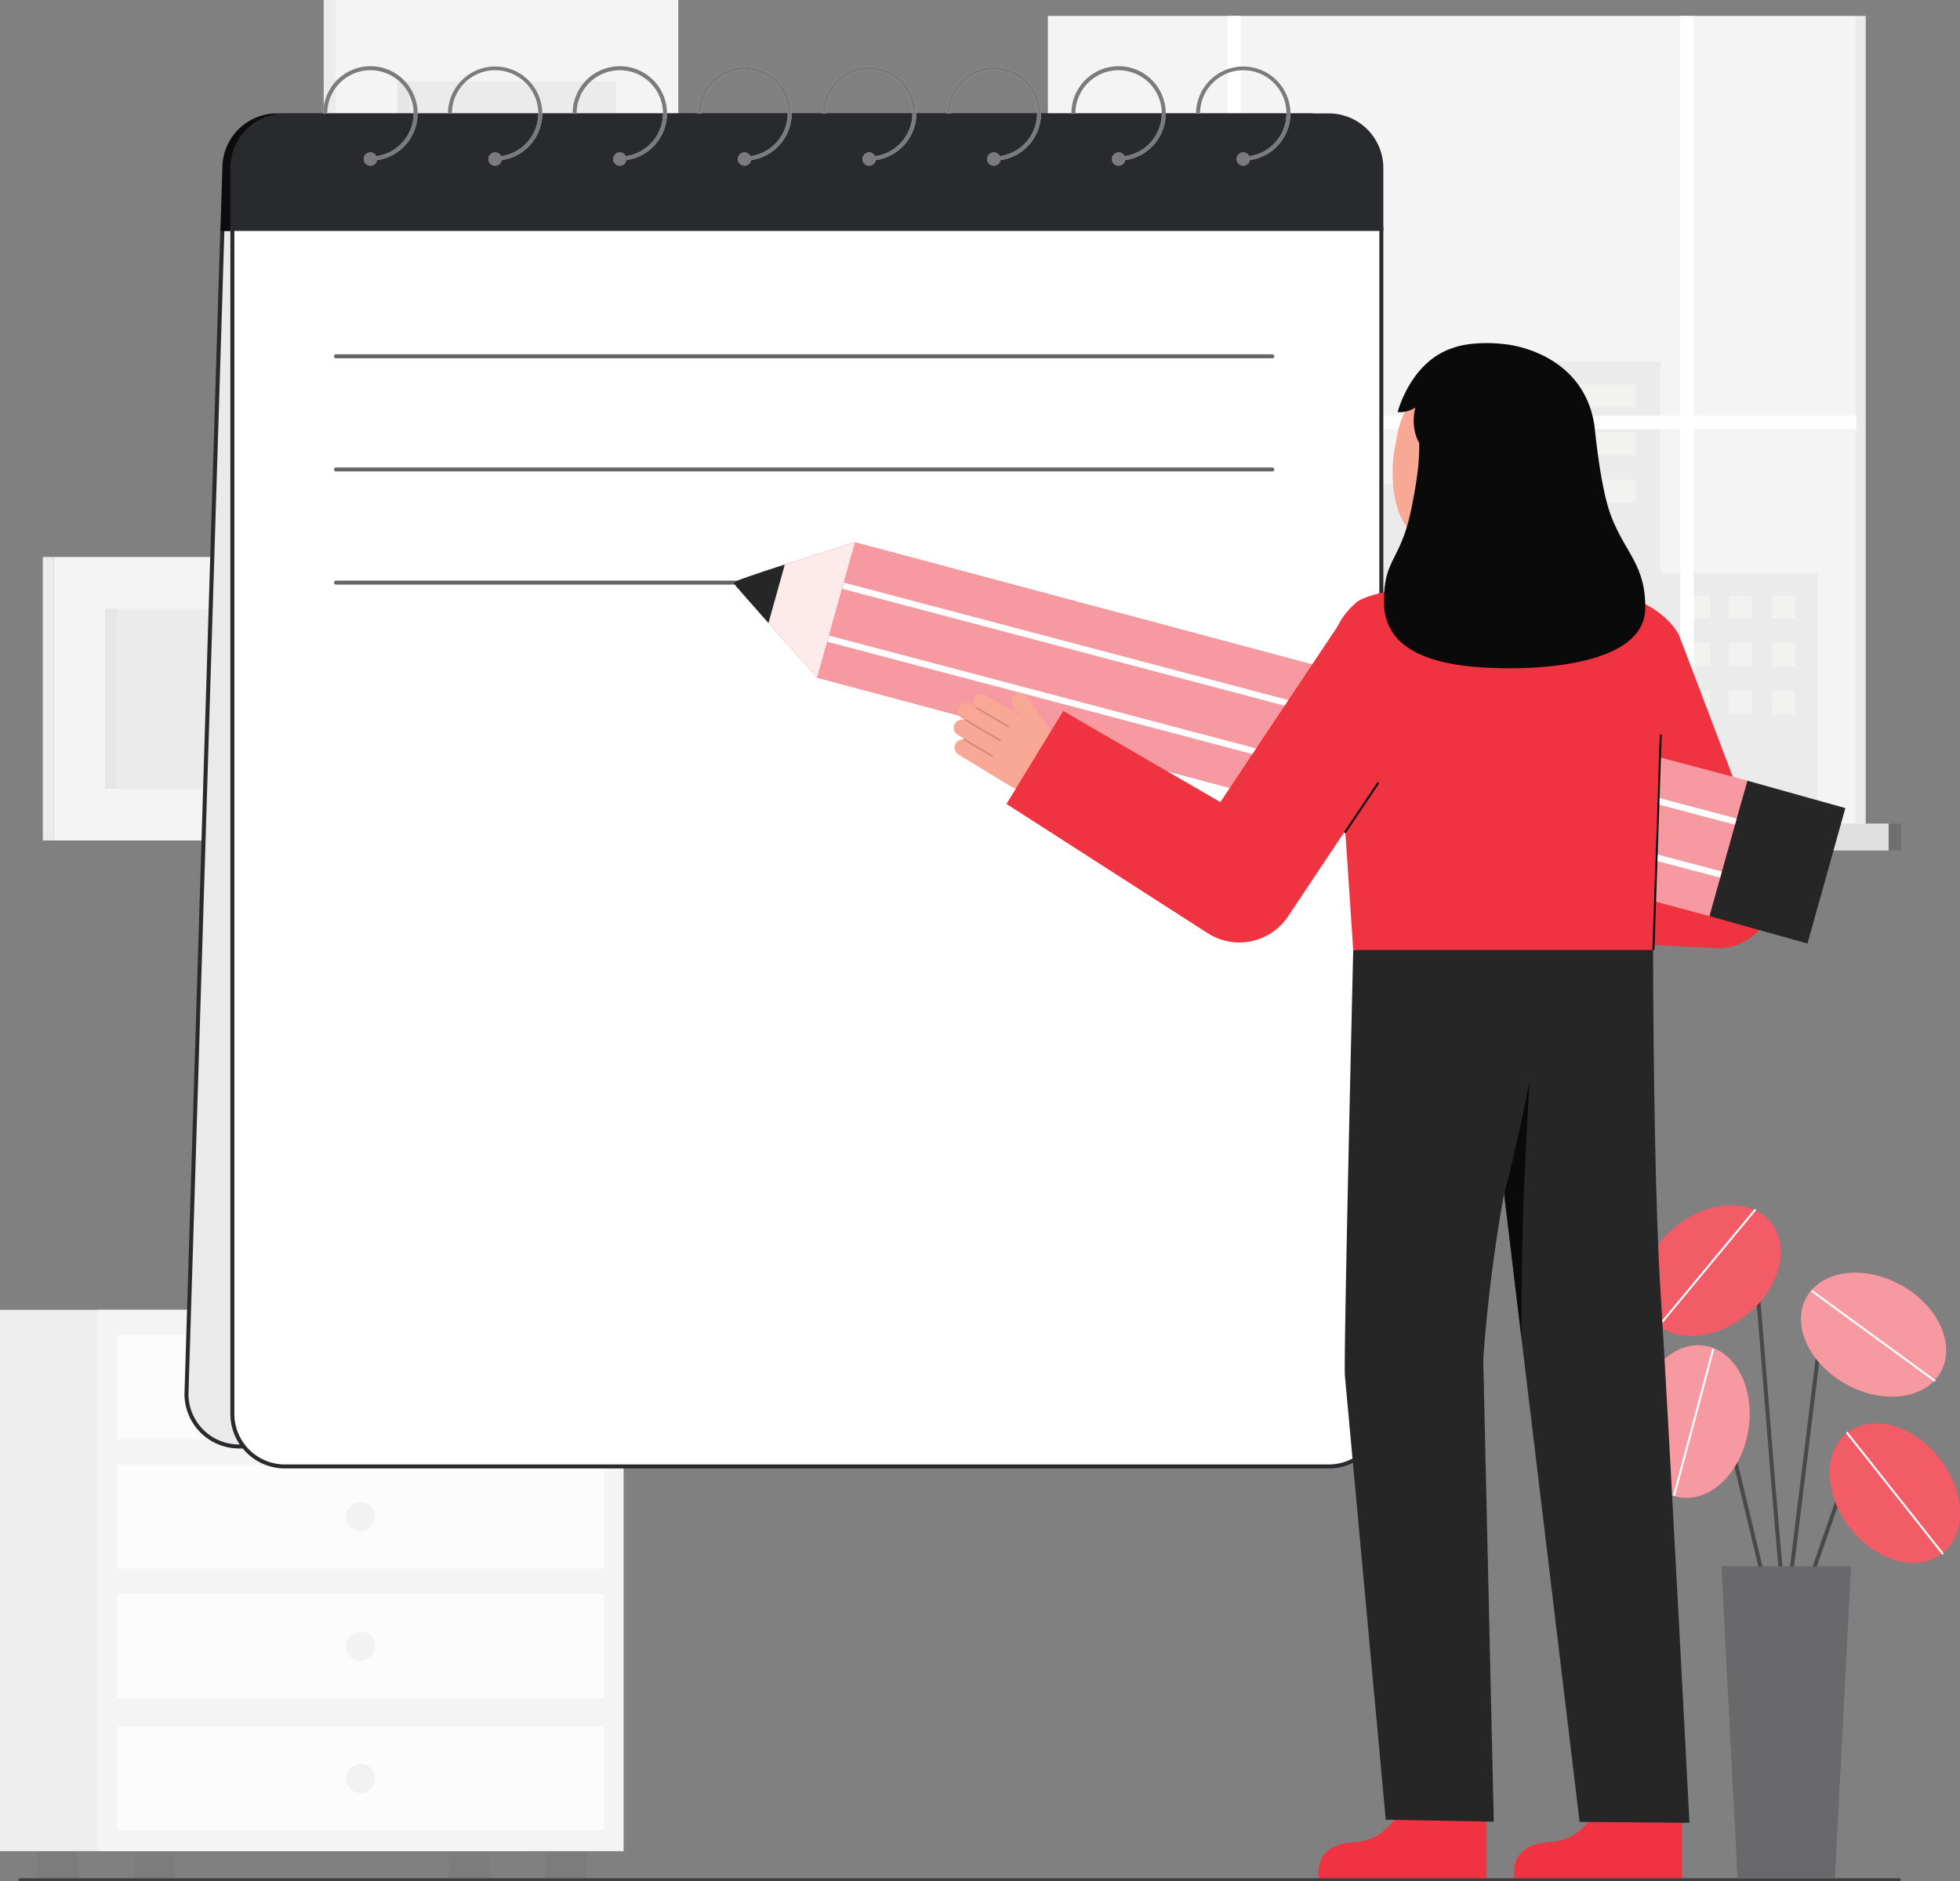 <svg id="Layer_1" data-name="Layer 1" xmlns="http://www.w3.org/2000/svg" viewBox="0 0 981.971 942.446">
  <rect x="0" y="0" width="981.971" height="942.446" fill="#808080" stroke="none"/>
  <g>
    <g>
      <rect x="167.751" width="172.061" height="223.958" transform="translate(507.563 223.958) rotate(-180)" fill="#f4f4f4"></rect>
      <rect x="162.169" width="5.582" height="223.958" fill="#f4f4f4"></rect>
      <rect x="162.169" width="5.582" height="223.958" fill="#292a2e" opacity="0.05"></rect>
      <rect x="199.094" y="40.797" width="109.375" height="142.365" transform="translate(507.563 223.958) rotate(-180)" fill="#292a2e" opacity="0.05"></rect>
      <rect x="199.094" y="40.797" width="5.7" height="142.365" transform="translate(403.888 223.958) rotate(-180)" fill="#292a2e" opacity="0.03"></rect>
      <rect x="27.033" y="279.033" width="140.718" height="142.01" transform="translate(194.783 700.077) rotate(-180)" fill="#f4f4f4"></rect>
      <rect x="52.666" y="304.902" width="89.451" height="90.272" transform="translate(194.783 700.077) rotate(-180)" fill="#292a2e" opacity="0.05"></rect>
      <rect x="21.451" y="279.033" width="5.582" height="142.01" fill="#f4f4f4"></rect>
      <rect x="21.451" y="279.033" width="5.582" height="142.01" fill="#292a2e" opacity="0.05"></rect>
      <rect x="52.666" y="304.902" width="5.7" height="90.272" transform="translate(111.033 700.077) rotate(-180)" fill="#292a2e" opacity="0.03"></rect>
    </g>
    <g>
      <rect id="c_3_c" x="525.001" y="7.981" width="405.081" height="405.081" fill="#f4f4f4"></rect>
      <rect id="c_3_c-2" data-name="c_3_c" x="930.082" y="7.981" width="4.643" height="405.081" fill="#f4f4f4"></rect>
      <rect id="c_3_c-3" data-name="c_3_c" x="930.082" y="7.981" width="4.643" height="405.081" fill="#292a2e" opacity="0.05"></rect>
      <polygon id="c_3_c-4" data-name="c_3_c" points="831.95 287.115 831.95 181.133 745.134 181.133 745.134 242.706 610.657 242.706 610.657 351.73 553.503 351.73 553.503 413.062 610.657 413.062 621.668 413.062 910.596 413.062 910.596 287.115 831.95 287.115" fill="#292a2e" opacity="0.05"></polygon>
      <g id="c_3_wh">
        <rect id="c_3_wh-2" data-name="c_3_wh" x="756.278" y="192.64" width="63.22" height="11.507" fill="#fffffa" opacity="0.34"></rect>
        <rect id="c_3_wh-3" data-name="c_3_wh" x="756.278" y="216.486" width="63.22" height="11.507" fill="#fffffa" opacity="0.34"></rect>
        <rect id="c_3_wh-4" data-name="c_3_wh" x="756.278" y="240.331" width="63.22" height="11.507" fill="#fffffa" opacity="0.34"></rect>
      </g>
      <g id="c_3_wh-5" data-name="c_3_wh">
        <rect id="c_3_wh-6" data-name="c_3_wh" x="887.733" y="298.285" width="11.652" height="11.507" fill="#fffffa" opacity="0.34"></rect>
        <rect id="c_3_wh-7" data-name="c_3_wh" x="887.733" y="322.131" width="11.652" height="11.507" fill="#fffffa" opacity="0.34"></rect>
        <rect id="c_3_wh-8" data-name="c_3_wh" x="887.733" y="345.976" width="11.652" height="11.507" fill="#fffffa" opacity="0.34"></rect>
        <rect id="c_3_wh-9" data-name="c_3_wh" x="866.177" y="298.285" width="11.652" height="11.507" fill="#fffffa" opacity="0.34"></rect>
        <rect id="c_3_wh-10" data-name="c_3_wh" x="866.177" y="322.131" width="11.652" height="11.507" fill="#fffffa" opacity="0.34"></rect>
        <rect id="c_3_wh-11" data-name="c_3_wh" x="866.177" y="345.976" width="11.652" height="11.507" fill="#fffffa" opacity="0.34"></rect>
        <rect id="c_3_wh-12" data-name="c_3_wh" x="845.203" y="298.285" width="11.652" height="11.507" fill="#fffffa" opacity="0.34"></rect>
        <rect id="c_3_wh-13" data-name="c_3_wh" x="845.203" y="322.131" width="11.652" height="11.507" fill="#fffffa" opacity="0.34"></rect>
        <rect id="c_3_wh-14" data-name="c_3_wh" x="845.203" y="345.976" width="11.652" height="11.507" fill="#fffffa" opacity="0.34"></rect>
      </g>
      <polygon points="930.082 208.25 848.573 208.25 848.573 7.981 841.832 7.981 841.832 208.25 621.668 208.25 621.668 7.981 614.927 7.981 614.927 208.25 525.001 208.25 525.001 214.99 614.927 214.99 614.927 413.062 621.668 413.062 621.668 214.99 841.832 214.99 841.832 413.062 848.573 413.062 848.573 214.99 930.082 214.99 930.082 208.25" fill="#fff"></polygon>
      <rect id="c_3_c-5" data-name="c_3_c" x="508.864" y="412.574" width="437.355" height="13.471" fill="#f4f4f4"></rect>
      <rect id="c_3_c-6" data-name="c_3_c" x="508.864" y="412.574" width="437.355" height="13.471" fill="#292a2e" opacity="0.1"></rect>
      <rect id="c_3_c-7" data-name="c_3_c" x="946.219" y="412.574" width="6.314" height="13.471" fill="#292a2e" opacity="0.1"></rect>
      <rect id="c_3_c-8" data-name="c_3_c" x="946.219" y="412.574" width="6.314" height="13.471" fill="#292a2e" opacity="0.1"></rect>
    </g>
    <g>
      <path d="M894.912,809.348a.993.993,0,0,1-.707-.293c-1.409-1.408-3.705-27.258-9.891-104.223-2.532-31.492-4.923-61.238-6.667-79.315-.125-1.291-.625-1.441-.79-1.49-2.388-.721-9.652,5.006-13.707,10.022a1,1,0,0,1-1.556-1.258c2.682-3.316,11.422-12.009,15.838-10.68.891.268,2,1.042,2.206,3.214,1.746,18.093,4.137,47.847,6.669,79.347,3.759,46.77,8.018,99.756,9.417,103.093a1,1,0,0,1-.812,1.583Z" fill="#494949"></path>
      <ellipse cx="857.316" cy="636.534" rx="38.507" ry="28.398" transform="translate(-209.738 676.069) rotate(-38.715)" fill="#EF3340"></ellipse>
      <ellipse cx="857.316" cy="636.534" rx="38.507" ry="28.398" transform="translate(-209.738 676.069) rotate(-38.715)" fill="#fff" opacity="0.2"></ellipse>
      <path d="M831.922,663.727a.5.5,0,0,1-.384-.819l47.291-57.029a.5.5,0,1,1,.769.639l-47.291,57.029A.5.5,0,0,1,831.922,663.727Z" fill="#fff"></path>
      <path d="M905.227,797.123a1,1,0,0,1-.945-1.329l17.764-51.087a9.5,9.5,0,0,1,15.529-3.748l9.391,8.971a1,1,0,0,1-1.382,1.447l-9.391-8.972a7.5,7.5,0,0,0-12.258,2.959l-17.764,51.087A1,1,0,0,1,905.227,797.123Z" fill="#494949"></path>
      <ellipse cx="949.306" cy="748.016" rx="28.398" ry="38.507" transform="translate(-259.29 750.686) rotate(-38.363)" fill="#EF3340"></ellipse>
      <path d="M886.842,806.091a1,1,0,0,1-.972-.768L856.06,680.678a4.751,4.751,0,0,0-8.213-2l-9.189,10.62a1,1,0,0,1-1.513-1.309l9.19-10.619a6.75,6.75,0,0,1,11.67,2.848l29.811,124.644a1,1,0,0,1-.741,1.205A.983.983,0,0,1,886.842,806.091Z" fill="#494949"></path>
      <ellipse cx="847.861" cy="712.144" rx="38.507" ry="28.398" transform="translate(1.662 1426.262) rotate(-80.189)" fill="#EF3340"></ellipse>
      <path d="M894.914,809.348a1.043,1.043,0,0,1-.124-.007,1,1,0,0,1-.87-1.115l19.036-154.557a8.806,8.806,0,0,1,15.341-4.753l21.758,24.643a1,1,0,1,1-1.5,1.324L926.8,650.24a6.806,6.806,0,0,0-11.857,3.673L895.905,808.47A1,1,0,0,1,894.914,809.348Z" fill="#494949"></path>
      <ellipse cx="938.675" cy="668.616" rx="28.398" ry="38.507" transform="translate(-100.746 1166.373) rotate(-61.051)" fill="#EF3340"></ellipse>
      <ellipse cx="949.306" cy="748.016" rx="28.398" ry="38.507" transform="translate(-259.29 750.686) rotate(-38.363)" fill="#fff" opacity="0.2"></ellipse>
      <ellipse cx="847.861" cy="712.144" rx="38.507" ry="28.398" transform="translate(1.662 1426.262) rotate(-80.189)" fill="#fff" opacity="0.5"></ellipse>
      <ellipse cx="938.675" cy="668.616" rx="28.398" ry="38.507" transform="translate(-100.746 1166.373) rotate(-61.051)" fill="#fff" opacity="0.5"></ellipse>
      <polygon points="919.26 940.49 870.564 940.49 862.495 784.686 927.33 784.686 919.26 940.49" fill="#292a2e"></polygon>
      <polygon points="919.26 940.49 870.564 940.49 862.495 784.686 927.33 784.686 919.26 940.49" fill="#fff" opacity="0.3"></polygon>
      <path d="M973.206,778.71a.5.5,0,0,1-.393-.19l-47.8-60.386a.5.5,0,1,1,.784-.621L973.6,777.9a.5.5,0,0,1-.081.7A.506.506,0,0,1,973.206,778.71Z" fill="#fff"></path>
      <path d="M969.192,692.092a.494.494,0,0,1-.294-.1l-61.167-44.662a.5.5,0,1,1,.59-.808l61.166,44.663a.5.5,0,0,1-.295.9Z" fill="#fff"></path>
      <path d="M838.817,749.441a.519.519,0,0,1-.129-.017.5.5,0,0,1-.354-.612l19.472-72.953a.5.5,0,0,1,.966.257L839.3,749.07A.5.5,0,0,1,838.817,749.441Z" fill="#fff"></path>
    </g>
    <g>
      <g>
        <rect x="100.533" y="631.721" width="80.326" height="23.372" fill="#f4f4f4"></rect>
        <rect x="111.32" y="631.721" width="10.525" height="23.372" fill="#292a2e" opacity="0.05"></rect>
        <rect x="126.831" y="636.801" width="43.764" height="13.85" fill="#fff"></rect>
      </g>
      <g>
        <rect x="162.21" y="617.494" width="81.445" height="23.372" transform="translate(268.797 -28.628) rotate(23.594)" fill="#f4f4f4"></rect>
        <rect x="162.21" y="617.494" width="81.445" height="23.372" transform="translate(268.797 -28.628) rotate(23.594)" fill="#292a2e" opacity="0.05"></rect>
        <rect x="220.002" y="627.28" width="10.672" height="23.372" transform="translate(274.587 -36.778) rotate(23.594)" fill="#fff"></rect>
        <rect x="173.17" y="619.293" width="44.373" height="13.85" transform="translate(266.978 -25.843) rotate(23.594)" fill="#fff"></rect>
      </g>
      <g>
        <g>
          <rect x="224.884" y="927.797" width="20.186" height="13.481" fill="#292a2e" opacity="0.05"></rect>
          <rect x="18.504" y="927.797" width="20.186" height="13.481" fill="#292a2e" opacity="0.05"></rect>
        </g>
        <rect y="656.189" width="263.574" height="271.152" fill="#f4f4f4"></rect>
        <rect y="656.189" width="263.574" height="271.152" fill="#292a2e" opacity="0.03"></rect>
        <rect x="48.844" y="656.189" width="263.574" height="271.152" fill="#f4f4f4"></rect>
        <g>
          <rect x="273.729" y="927.797" width="20.186" height="13.481" fill="#292a2e" opacity="0.05"></rect>
          <rect x="67.348" y="927.797" width="20.186" height="13.481" fill="#292a2e" opacity="0.05"></rect>
        </g>
        <rect x="58.739" y="668.888" width="243.786" height="52.094" fill="#fff" opacity="0.7"></rect>
        <rect x="58.739" y="733.733" width="243.786" height="52.094" fill="#fff" opacity="0.7"></rect>
        <rect x="58.739" y="798.576" width="243.786" height="52.094" fill="#fff" opacity="0.7"></rect>
        <circle cx="180.632" cy="694.935" r="7.289" fill="#292a2e" opacity="0.05"></circle>
        <circle cx="180.632" cy="759.78" r="7.289" fill="#292a2e" opacity="0.05"></circle>
        <circle cx="180.632" cy="824.624" r="7.289" fill="#292a2e" opacity="0.05"></circle>
        <g>
          <rect x="58.739" y="864.882" width="243.786" height="52.094" fill="#fff" opacity="0.7"></rect>
          <circle cx="180.632" cy="890.929" r="7.289" fill="#292a2e" opacity="0.05"></circle>
        </g>
      </g>
    </g>
    <g>
      <g>
        <g>
          <path d="M636.745,724.626H119.73a26.312,26.312,0,0,1-26.312-26.312l18-583.634H680.057l-17,583.634A26.312,26.312,0,0,1,636.745,724.626Z" fill="#292a2e"></path>
          <path d="M636.745,724.626H119.73a26.312,26.312,0,0,1-26.312-26.312l18-583.634H680.057l-17,583.634A26.312,26.312,0,0,1,636.745,724.626Z" fill="#fff" opacity="0.9"></path>
          <path d="M636.745,725.626H119.73a27.344,27.344,0,0,1-27.313-27.312l18-584.634h570.64l-17,584.634A27.343,27.343,0,0,1,636.745,725.626ZM112.417,115.68l-18,582.634a25.341,25.341,0,0,0,25.313,25.312H636.745a25.341,25.341,0,0,0,25.312-25.312l17-582.634Z" fill="#292a2e"></path>
        </g>
        <path d="M655.745,56.811H138.73a27.344,27.344,0,0,0-27.313,27.312l-1,31.557h570.64l2-31.557A27.343,27.343,0,0,0,655.745,56.811Z" fill="#0c0c0c"></path>
      </g>
      <g>
        <path d="M665.745,56.811H142.73a27.344,27.344,0,0,0-27.313,27.312V115.68h577.64V84.123A27.343,27.343,0,0,0,665.745,56.811Z" fill="#292a2e"></path>
        <g>
          <path d="M116.418,114.68h575.64a0,0,0,0,1,0,0V708.314a26.312,26.312,0,0,1-26.312,26.312H142.73a26.312,26.312,0,0,1-26.312-26.312V114.68A0,0,0,0,1,116.418,114.68Z" fill="#fff"></path>
          <path d="M665.745,735.626H142.73a27.344,27.344,0,0,1-27.313-27.312V113.68h577.64V708.314A27.343,27.343,0,0,1,665.745,735.626ZM117.417,115.68V708.314a25.341,25.341,0,0,0,25.313,25.312H665.745a25.341,25.341,0,0,0,25.312-25.312V115.68Z" fill="#292a2e"></path>
        </g>
      </g>
      <g>
        <path d="M185.587,33.176a23.662,23.662,0,0,0-23.635,23.635h2a21.636,21.636,0,1,1,24.617,21.425,3.323,3.323,0,1,0,.291,1.979,23.633,23.633,0,0,0-3.273-47.039Z" fill="#f4f4f4"></path>
        <path d="M646.523,56.811a23.636,23.636,0,0,0-47.271,0h2a21.636,21.636,0,1,1,24.617,21.425,3.323,3.323,0,1,0,.291,1.979A23.668,23.668,0,0,0,646.523,56.811Z" fill="#f4f4f4"></path>
        <path d="M584.051,56.811a23.635,23.635,0,1,0-47.27,0h2A21.635,21.635,0,1,1,563.4,78.236a3.325,3.325,0,1,0,.29,1.979A23.668,23.668,0,0,0,584.051,56.811Z" fill="#f4f4f4"></path>
        <path d="M521.58,56.811a23.636,23.636,0,0,0-47.271,0h2a21.636,21.636,0,1,1,24.617,21.425,3.323,3.323,0,1,0,.291,1.979A23.668,23.668,0,0,0,521.58,56.811Z" fill="#f4f4f4"></path>
        <path d="M459.108,56.811a23.635,23.635,0,1,0-47.27,0h2a21.635,21.635,0,1,1,24.617,21.425,3.323,3.323,0,1,0,.291,1.979A23.668,23.668,0,0,0,459.108,56.811Z" fill="#f4f4f4"></path>
        <path d="M396.637,56.811a23.636,23.636,0,0,0-47.271,0h2a21.636,21.636,0,1,1,24.617,21.425,3.323,3.323,0,1,0,.291,1.979A23.668,23.668,0,0,0,396.637,56.811Z" fill="#f4f4f4"></path>
        <path d="M334.165,56.811a23.635,23.635,0,0,0-47.27,0h2a21.635,21.635,0,1,1,24.617,21.425,3.323,3.323,0,1,0,.291,1.979A23.668,23.668,0,0,0,334.165,56.811Z" fill="#f4f4f4"></path>
        <path d="M271.694,56.811a23.636,23.636,0,0,0-47.271,0h2A21.636,21.636,0,1,1,251.04,78.236a3.323,3.323,0,1,0,.291,1.979A23.668,23.668,0,0,0,271.694,56.811Z" fill="#f4f4f4"></path>
      </g>
      <g opacity="0.6">
        <path d="M185.587,33.176a23.662,23.662,0,0,0-23.635,23.635h2a21.636,21.636,0,1,1,24.617,21.425,3.323,3.323,0,1,0,.291,1.979,23.633,23.633,0,0,0-3.273-47.039Z" fill="#292a2e"></path>
        <path d="M646.523,56.811a23.636,23.636,0,0,0-47.271,0h2a21.636,21.636,0,1,1,24.617,21.425,3.323,3.323,0,1,0,.291,1.979A23.668,23.668,0,0,0,646.523,56.811Z" fill="#292a2e"></path>
        <path d="M584.051,56.811a23.635,23.635,0,1,0-47.27,0h2A21.635,21.635,0,1,1,563.4,78.236a3.325,3.325,0,1,0,.29,1.979A23.668,23.668,0,0,0,584.051,56.811Z" fill="#292a2e"></path>
        <path d="M521.58,56.811a23.636,23.636,0,0,0-47.271,0h2a21.636,21.636,0,1,1,24.617,21.425,3.323,3.323,0,1,0,.291,1.979A23.668,23.668,0,0,0,521.58,56.811Z" fill="#292a2e"></path>
        <path d="M459.108,56.811a23.635,23.635,0,1,0-47.27,0h2a21.635,21.635,0,1,1,24.617,21.425,3.323,3.323,0,1,0,.291,1.979A23.668,23.668,0,0,0,459.108,56.811Z" fill="#292a2e"></path>
        <path d="M396.637,56.811a23.636,23.636,0,0,0-47.271,0h2a21.636,21.636,0,1,1,24.617,21.425,3.323,3.323,0,1,0,.291,1.979A23.668,23.668,0,0,0,396.637,56.811Z" fill="#292a2e"></path>
        <path d="M334.165,56.811a23.635,23.635,0,0,0-47.27,0h2a21.635,21.635,0,1,1,24.617,21.425,3.323,3.323,0,1,0,.291,1.979A23.668,23.668,0,0,0,334.165,56.811Z" fill="#292a2e"></path>
        <path d="M271.694,56.811a23.636,23.636,0,0,0-47.271,0h2A21.636,21.636,0,1,1,251.04,78.236a3.323,3.323,0,1,0,.291,1.979A23.668,23.668,0,0,0,271.694,56.811Z" fill="#292a2e"></path>
      </g>
      <g opacity="0.72">
        <path d="M637.416,179.48H168.342a1,1,0,0,1,0-2H637.416a1,1,0,0,1,0,2Z" fill="#292a2e"></path>
      </g>
      <g opacity="0.72">
        <path d="M637.416,236.175H168.342a1,1,0,0,1,0-2H637.416a1,1,0,0,1,0,2Z" fill="#292a2e"></path>
      </g>
      <g opacity="0.72">
        <path d="M372.744,292.871h-204.4a1,1,0,1,1,0-2h204.4a1,1,0,0,1,0,2Z" fill="#292a2e"></path>
      </g>
    </g>
    <g>
      <path d="M860.851,475.024a27.454,27.454,0,0,0,25.755-36.951c-1.554-4.213-37.974-100.656-44.907-118.525l-51.339,20.8c3.9,10.048,18.023,48.132,29.37,78.811l-18.851-2.049L794.945,471.7l62.935,3.167A27.48,27.48,0,0,0,860.851,475.024Z" fill="#EF3340"></path>
      <g>
        <polygon points="409.376 339.501 428.352 271.663 875.455 391.096 856.479 458.934 409.376 339.501" fill="#EF3340"></polygon>
        <polygon points="409.376 339.501 428.352 271.663 875.455 391.096 856.479 458.934 409.376 339.501" fill="#fff" opacity="0.5"></polygon>
        <rect x="855.282" y="406.401" width="70.442" height="50.956" transform="translate(1546.301 -309.367) rotate(105.627)" fill="#262626"></rect>
        <path d="M409.376,339.5S396.5,325.069,385,312.1c-9.118-10.287-17.366-19.655-17.619-20.168s12.135-4.708,25.819-9.134c16.625-5.382,35.155-11.133,35.155-11.133Z" fill="#EF3340"></path>
        <path d="M409.376,339.5S396.5,325.069,385,312.1c-9.118-10.287-17.366-19.655-17.619-20.168s12.135-4.708,25.819-9.134c16.625-5.382,35.155-11.133,35.155-11.133Z" fill="#fff" opacity="0.9"></path>
        <path d="M385,312.1c-9.118-10.287-17.366-19.655-17.619-20.168s12.135-4.708,25.819-9.134Z" fill="#262626"></path>
        <polygon points="415.414 318.414 862.636 436.582 861.781 439.68 414.558 321.513 415.414 318.414" fill="#fff"></polygon>
        <polygon points="422.827 291.871 870.05 410.038 869.194 413.136 421.972 294.969 422.827 291.871" fill="#fff"></polygon>
      </g>
      <g>
        <g>
          <g>
            <path d="M802.573,898.2s-4.515,23.4-26.428,24.709-17.161,18.761-17.161,18.761h83.739V899.835Z" fill="#EF3340"></path>
            <path d="M828.4,471.273s-.263-7.036-.207,8.924c.207,59.529,1.24,127.525,3.764,167.314,4.057,63.964,14.459,265.629,14.459,265.629l-55.025-.462L738.06,468.854Z" fill="#262626"></path>
            <path d="M766.262,541.471s-2.28,43.2-2.7,53.342c-.978,23.455-1.318,47.739-1.318,75.272l-8.673-72.18S759.915,575.285,766.262,541.471Z" fill="#0a0a0a"></path>
            <path d="M704.612,898.2s-4.515,23.4-26.428,24.709-17.162,18.761-17.162,18.761h83.74V899.835Z" fill="#EF3340"></path>
            <path d="M677.968,475.9s-4.873,203.456-4.159,213.4l20.463,222.3,54.117,1-5.274-231.343s3.72-63.816,19.139-123.073a459.308,459.308,0,0,0,14.168-92.938h0Z" fill="#262626"></path>
            <path d="M829,471.267l.18.01S829.05,467.807,829,471.267Z" fill="#333"></path>
            <path d="M670.222,362.964c1.135,13.332,6.656,96.51,7.746,112.931H828.341c.849-14.811.993-78.983,4.214-107.946,3.075-27.638,12.779-42.068,8.357-50.238-7.226-13.354-26.972-21.071-40.436-22.894-8.222-1.113-20.587-1.911-20.587-1.911s-1.047,21.181-26.013,22.36c-33.986,1.6-31.716-22.36-31.885-22.36-5.5,0-35.954,3.118-42.652,9.046C661.328,317.893,667.814,334.711,670.222,362.964Z" fill="#EF3340"></path>
          </g>
          <g>
            <path id="h_3_sk" d="M704.077,291.08c.168-.022,4.78,17.336,40.777,14.635,24.921-1.867,31-18.83,31.568-18.83-2.686-.571-7.05-1.164-8.243-1.8-3.924-2.108-6.783-4.675-8.221-10.183-1.126-4.308-1.7-20.891-1.7-29.211l-38.347,8.617c.534,9.385,4.275,31.143-8.836,34.994C708.894,289.938,706.544,290.524,704.077,291.08Z" fill="#FAA896"></path>
            <path d="M721.239,272.759c15.117,1.193,34.537-5.19,38.225-25.359l3.329-18.2c3.688-20.169-3.915-38.457-22.9-41.93h0c-18.99-3.473-36.175,10.281-39.864,30.45l-1.473,8.057C697.136,233.517,694.266,270.631,721.239,272.759Z" fill="#FAA896"></path>
            <path d="M707.222,254.241c2.713-13.634,3.957-22.731,3.813-32.328-3.822-6.7-2.817-14.4-1.948-17.724a14.729,14.729,0,0,1-8.839,2.267s6.321-25.368,27.8-32.194c3.951-1.538,14.037-3.48,27.431-1.643,11.391,1.562,39.471,10.08,43.483,41.693h0v.018c.132,1.048,2.828,30.175,8.2,44.15,7.226,18.787,17.371,24.624,17.114,46.3-.331,27.881-51.588,31.592-82.5,29.507s-48.175-12.252-48.4-32.345C693.134,279.429,701.792,281.52,707.222,254.241Z" fill="#0a0a0a"></path>
          </g>
          <rect x="776.185" y="421.414" width="108.028" height="1" transform="translate(380.145 1237.2) rotate(-88.04)" fill="#0c0c0c"></rect>
        </g>
        <g>
          <path d="M529.134,370.05l-14.859-21.259a4.105,4.105,0,0,0-6.007-.789,4.249,4.249,0,0,0-.6,5.666l3.186,4.558-16.6-9.736c-1.827-1.114-4.781-1.314-5.9.818a4.1,4.1,0,0,0,.635,5.068.262.262,0,0,0-.04.048.343.343,0,0,0-.016.045l-2.817-1.719a4.109,4.109,0,0,0-6.011,2.137,4.2,4.2,0,0,0,1.866,4.949l1.2.731a.4.4,0,0,0,.008.133,4.1,4.1,0,0,0-4.927,2,4.236,4.236,0,0,0,1.669,5.5l2.977,1.817a.355.355,0,0,0-.343.384,4.107,4.107,0,0,0-4.1,2.824,4.2,4.2,0,0,0,1.9,4.853l25.121,15.328a20.671,20.671,0,0,0,23.084-1.047h0a13.64,13.64,0,0,0,3.05-18.765Z" fill="#FAA896"></path>
          <g opacity="0.2">
            <path d="M505.377,364.1a.378.378,0,0,1-.514.126l-15.774-9.279a.379.379,0,0,1,.384-.653l15.775,9.28a.378.378,0,0,1,.134.518Z" fill="#0c0c0c"></path>
          </g>
          <g opacity="0.2">
            <path d="M501.477,371.165a.378.378,0,0,1-.514.126l-17.6-10.355a.379.379,0,0,1-.134-.519.391.391,0,0,1,.518-.134l17.6,10.355a.381.381,0,0,1,.135.519Z" fill="#0c0c0c"></path>
          </g>
          <g opacity="0.2">
            <path d="M497.3,378.846a.378.378,0,0,1-.513.127l-14.043-8.26a.379.379,0,0,1,.384-.653l14.043,8.26a.379.379,0,0,1,.134.519Z" fill="#0c0c0c"></path>
          </g>
        </g>
        <path d="M673.747,308.371,611.4,401.817l-78.721-45.643-28.43,46.565L605.087,467.5A29.332,29.332,0,0,0,645.3,459.1l.374-.56,77.982-116.869Z" fill="#EF3340"></path>
        <path d="M673.937,417.348a.5.5,0,0,1-.415-.778l16.442-24.478a.5.5,0,0,1,.83.557l-16.442,24.478A.5.5,0,0,1,673.937,417.348Z" fill="#0c0c0c"></path>
      </g>
    </g>
    <path d="M951.5,942.446H10.026a.773.773,0,1,1,0-1.546H951.5a.773.773,0,0,1,0,1.546Z" fill="#3f3f3f"></path>
  </g>
</svg>